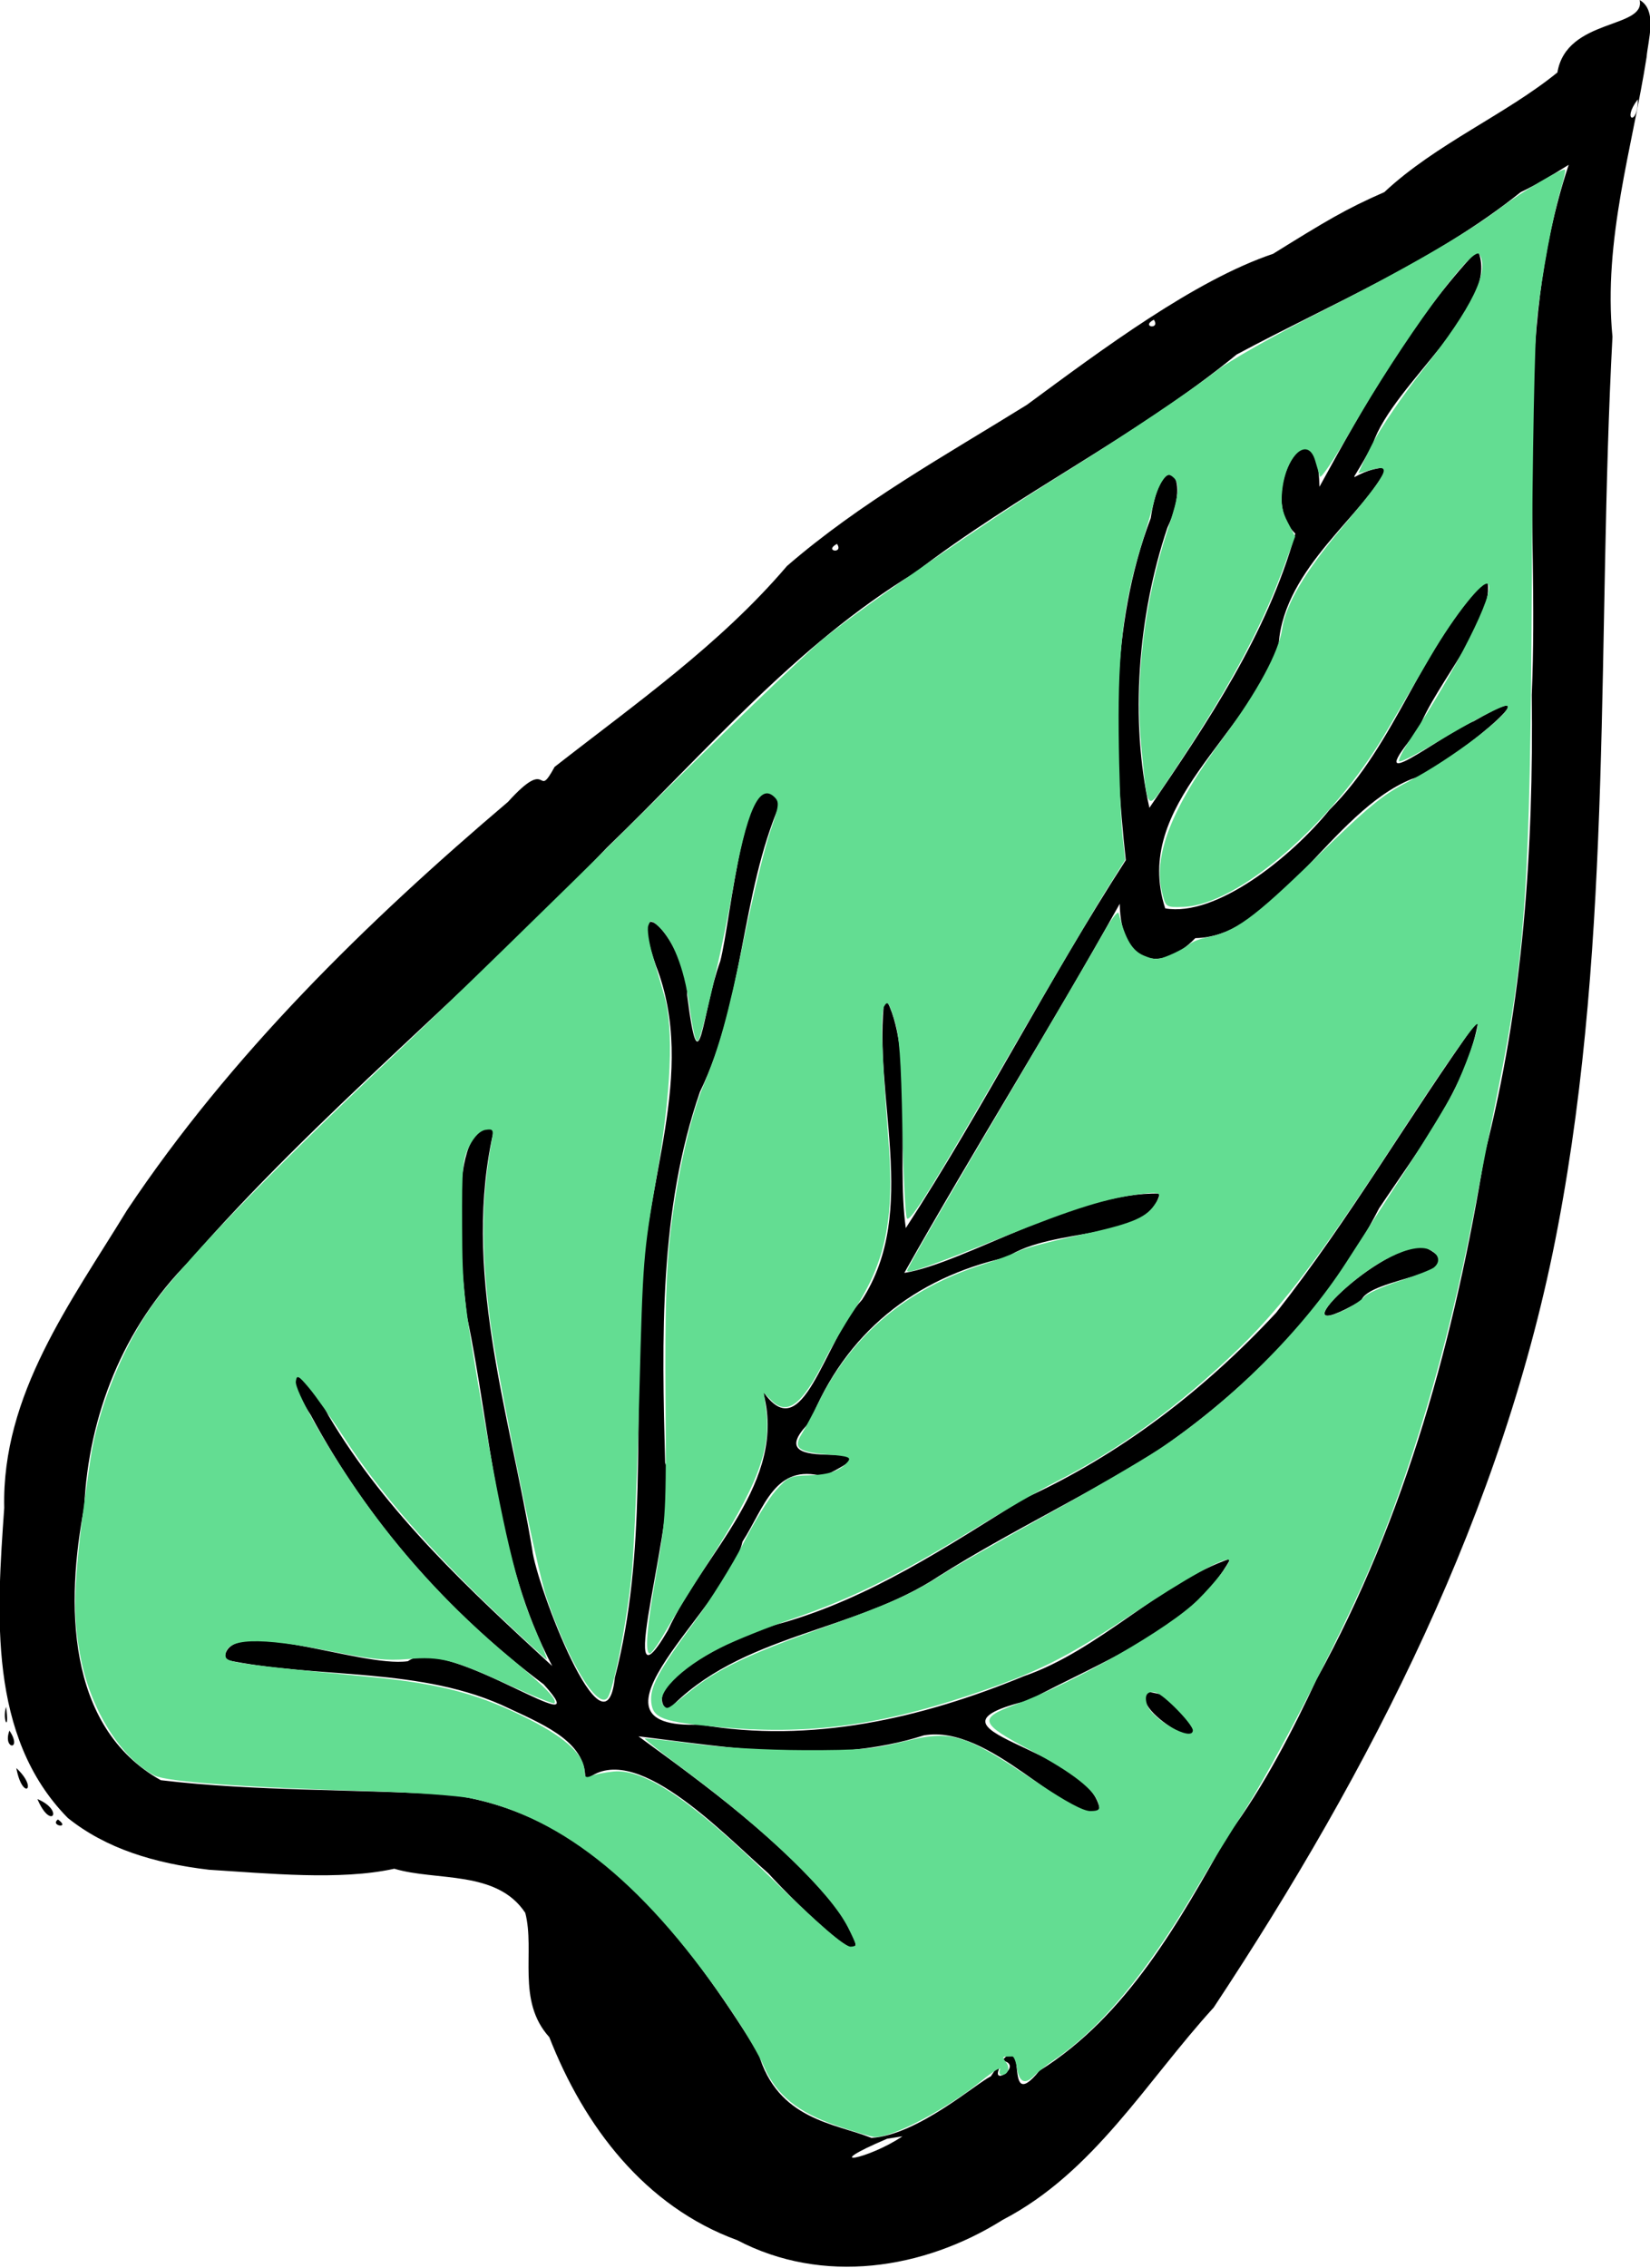 <?xml version="1.0" encoding="UTF-8" standalone="no"?>
<!-- Created with Inkscape (http://www.inkscape.org/) -->

<svg
   xmlns:dc="http://purl.org/dc/elements/1.1/"
   xmlns:cc="http://creativecommons.org/ns#"
   xmlns:rdf="http://www.w3.org/1999/02/22-rdf-syntax-ns#"
   xmlns:svg="http://www.w3.org/2000/svg"
   xmlns="http://www.w3.org/2000/svg"
   xmlns:sodipodi="http://sodipodi.sourceforge.net/DTD/sodipodi-0.dtd"
   xmlns:inkscape="http://www.inkscape.org/namespaces/inkscape"
   version="1.1"
   id="svg64"
   width="427.025"
   height="586.763"
   viewBox="0 0 427.025 586.763"
   sodipodi:docname="2.svg"
   inkscape:version="0.92.4 (5da689c313, 2019-01-14)">
  <defs
     id="defs68" />
  <sodipodi:namedview
     pagecolor="#ffffff"
     bordercolor="#666666"
     borderopacity="1"
     objecttolerance="10"
     gridtolerance="10"
     guidetolerance="10"
     inkscape:pageopacity="0"
     inkscape:pageshadow="2"
     inkscape:window-width="1243"
     inkscape:window-height="789"
     id="namedview66"
     showgrid="false"
     fit-margin-top="0"
     fit-margin-left="0"
     fit-margin-right="0"
     fit-margin-bottom="0"
     inkscape:zoom="1.0545455"
     inkscape:cx="296.76141"
     inkscape:cy="296.33165"
     inkscape:window-x="0"
     inkscape:window-y="0"
     inkscape:window-maximized="0"
     inkscape:current-layer="svg64" />
  <path
     style="fill:#000000"
     d="m 424.352,0.008 c 1.608,7.495 -18.935,4.63 -21.291,18.736 -13.351,10.876 -31.503,18.522 -44.785,30.955 -10.008,4.38 -15.079,7.45 -28.803,15.966 -20.251,6.819 -44.116,24.618 -63.691,39.052 -21.332,13.244 -43.042,25.209 -62.111,41.711 -17.351,20.355 -39.254,35.652 -60.139,51.97 -4.947,9.075 -0.962,-3.228 -12.066,9.051 -36.721,31.18 -71.778,65.459 -98.604,105.648 -14.521,23.801 -32.446,47.66 -31.769,76.992 -1.912,27.209 -4.259,59.139 16.431,80.193 9.911,7.971 22.492,11.771 36.578,13.423 15.391,0.95 33.958,2.824 47.946,-0.264 10.873,3.259 26.532,0.26 33.894,11.418 2.59,9.977 -2.337,22.735 6.218,32.154 9.048,23.121 24.731,43.799 48.649,52.526 22.07,11.573 48.188,7.62 68.721,-5.276 23.584,-12.247 37.177,-35.868 54.572,-54.914 40.727,-61.576 75.211,-128.73 89.063,-201.916 14.442,-75.856 10.069,-153.549 14.145,-230.315 -2.427,-25.064 5.202,-49.076 8.831,-72.316 0.342,-4.304 2.915,-12.092 -1.788,-14.796 z m -0.482,25.691 c 0.141,6.945 -4.321,5.66 0,0 z m -17.881,16.93 c -14.72,44.12 -7.557,91.423 -9.569,137.11 0.49,39.943 -2.195,79.962 -12.174,118.765 -7.641,47.046 -20.396,93.972 -43.54,135.995 -5.698,12.192 -13.452,27.609 -22.895,40.2 -12.58,22.274 -26.037,46.752 -48.812,61.012 -10.601,13.016 -0.928,-16.357 -12.586,1.461 -3.419,1.505 -18.957,15.228 -30.876,15.903 -9.562,-3.81 -24.29,-4.669 -29.255,-21.89 -18.589,-29.773 -42.424,-62.046 -79.9,-66.895 -24.914,-1.473 -50.054,-0.834 -74.759,-3.75 -24.8,-13.869 -24.52,-46.273 -19.817,-70.775 1.104,-23.664 10.129,-46.323 26.927,-63.249 33.357,-38.363 73.315,-70.355 108.313,-107.208 25.678,-24.769 48.89,-52.402 79.709,-71.124 26.6,-20.505 57.322,-35.198 83.295,-56.473 24.838,-13.293 51.319,-24.239 73.512,-42.004 4.317,-2.044 8.38,-4.558 12.428,-7.078 z m -23.553,22.068 c -16.597,17.584 -29.28,39.896 -40.955,61.23 -0.451,-24.132 -16.92,1.846 -6.246,12.117 -7.392,26.2 -22.63,48.702 -37.764,70.937 -5.072,-22.631 -3.019,-49.7 4.653,-72.461 6.68,-14.095 -1.507,-21.141 -4.312,-2.482 -10.636,28.071 -9.66,59.077 -6.45,88.48 -20.078,31.029 -36.811,64.149 -56.94,95.182 -2.553,-18.499 2.322,-46.555 -5.474,-59.863 -3.261,25.832 9.052,55.272 -5.852,78.421 -9.99,10.75 -15.253,38.884 -25.662,23.643 6.639,23.463 -15.257,41.732 -24.591,61.874 -14.944,25.604 3.666,-33.331 -0.706,-43.372 -0.845,-32.043 -1.606,-65.332 9.017,-95.955 11.47,-23.614 10.486,-50.785 20.735,-74.589 -9.065,-14.273 -12.714,30.566 -15.489,40.805 -4.87,13.473 -5.357,34.122 -8.562,8.803 0.202,-13.004 -16.278,-31.058 -8.087,-7.669 10.931,27.995 -3.491,56.869 -3.632,85.413 -2.103,32.948 1.442,66.432 -6.997,98.814 -2.459,22.812 -20.354,-24.057 -21.38,-33.163 -5.965,-35.83 -18.432,-72.551 -9.842,-108.946 -12.513,-2.183 -8.517,36.153 -7.038,48.655 6.326,30.197 7.439,62.802 22.058,90.436 -21.283,-19.645 -42.89,-39.469 -57.826,-64.671 -6.542,-12.669 -13.95,-14.554 -4.668,-0.251 14.699,27.398 35.484,51.087 60.281,69.659 15.256,16.859 -25.436,-13.166 -35.145,-5.992 -12.297,1.802 -47.469,-12.635 -47.426,-0.409 24.062,5.126 51.035,1.647 73.746,12.685 9.904,4.598 20.098,9.056 19.571,18.673 12.299,-11.257 35.187,13.232 47.391,23.929 6.913,7.637 33.418,33.647 17.687,8.914 -14.574,-17.573 -33.648,-31.53 -51.291,-44.355 24.38,2.966 49.849,7.435 73.838,-0.239 17.237,-3.015 36.334,22.208 45.647,19.737 -1.772,-16.904 -51.357,-20.81 -18.493,-28.797 18.203,-9.833 42.416,-18.542 52.261,-36.711 -18.35,6.285 -33.96,23.745 -53.526,30.455 -26.477,10.932 -55.12,17.489 -83.794,12.523 -34.087,1.377 7.154,-30.483 10.992,-47.339 5.687,-8.861 8.35,-20.32 20.928,-16.887 23.574,-11.56 -19.049,1.343 -3.506,-14.023 9.115,-22.957 27.073,-37.354 50.974,-42.655 11.9,-8.044 36.646,-4.047 39.572,-16.469 -21.653,-0.609 -50.384,17.967 -66.095,20.522 18.112,-32.099 37.75,-63.325 55.753,-95.493 0.219,15.777 10.881,17.948 19.558,8.885 20.796,-0.318 35.306,-32.815 55.976,-41.151 8.346,-2.326 40.211,-28.898 16.202,-15.031 -9.145,3.936 -30.177,21.117 -14.451,2.268 4.469,-12.004 20.265,-28.816 17.791,-38.903 -17.034,17.007 -23.431,42.44 -40.763,59.594 -10.027,12.39 -29.435,27.822 -42.546,25.523 -8.764,-27.003 21.994,-44.809 29.382,-68.564 1.559,-19.75 22.499,-33.479 27.919,-45.534 -9.981,0.661 -10.874,7.982 -3.572,-6.051 5.27,-15.805 33.486,-35.713 27.146,-50.152 z m -83.814,18.002 c 1.777,2.692 -3.561,1.908 0,0 z m -82,58 c 1.777,2.692 -3.561,1.908 0,0 z m 166.065,122.912 c -17.885,24.848 -33.388,51.861 -52.429,76.006 -18.58,19.974 -40.457,36.811 -65.247,48.082 -20.044,12.468 -39.852,25.734 -62.785,32.224 -9.62,2.355 -37.609,15.311 -29.437,22.623 18.778,-19.98 48.156,-20.151 70.274,-34.842 18.5,-11.725 39.22,-21.279 58,-33.414 22.9,-16.069 42.966,-36.628 55.838,-61.674 9.916,-14.876 22.974,-31.568 25.787,-49.006 z m -13.477,59.271 c -10.859,-2.74 -41.937,28.067 -16.911,13.605 1.853,-6.011 29.987,-6.748 16.911,-13.605 z m -71.848,114.816 c -6.913,4.196 24.07,21.551 5.811,2.75 l -2.655,-2.115 z M 1.573,441.547 c -1.08,3.457 0.986,7.013 0,0 z m 0.873,6.152 c -1.867,4.955 3.499,5.327 0,0 z m 1.781,9.701 c 1.56,8.508 5.882,5.502 0,0 z m 5.455,8.012 c 3.478,8.272 7.117,3.009 0,0 z m 5.32,5.287 c -2.235,1.655 3.424,2.501 0,0 z m 244.725,62.443 c 5.495,1.39 -5.222,7.937 0,0 z m -26.166,19.521 c -8.89,5.998 -22.182,8.385 -4,0.641 1.333,-0.214 2.667,-0.427 4,-0.641 z"
     id="path74"
     inkscape:connector-curvature="0" />
  <path
     style="fill:#63dd92;fill-opacity:1;stroke:none;stroke-width:0;stroke-miterlimit:4;stroke-dasharray:none;stroke-opacity:1"
     d="m 216.56,549.939 c -10.06,-3.455 -15.684,-8.011 -18.783,-15.216 -1.18,-2.743 -4.719,-8.84 -7.865,-13.549 -22.013,-32.948 -43.903,-50.984 -67.865,-55.916 -3.471,-0.715 -15.486,-1.568 -26.699,-1.897 -32.254,-0.945 -52.189,-2.399 -55.357,-4.037 -8.532,-4.412 -16.28,-16.595 -19.006,-29.883 -2.472,-12.051 -2.04,-21.366 2.41,-51.899 1.829,-12.553 7.999,-28.164 15.389,-38.938 7.395,-10.781 30.268,-34.564 62.728,-65.222 13.039,-12.315 41.843,-40.358 64.009,-62.319 22.166,-21.961 43.589,-42.585 47.607,-45.831 10.645,-8.601 42.607,-30.635 61.444,-42.359 16.453,-10.24 33.539,-21.677 40.346,-27.008 3.154,-2.469 15.102,-9.232 26.552,-15.028 22.212,-11.243 37.957,-20.329 46.712,-26.956 5.672,-4.293 16.253,-10.559 16.839,-9.973 0.189,0.189 -0.293,2.457 -1.071,5.041 -2.083,6.917 -4.942,22.331 -6.149,33.145 -0.63,5.646 -1.186,34.229 -1.375,70.647 -0.393,75.816 -1.618,94.016 -8.68,128.966 -1.844,9.127 -4.811,24.177 -6.594,33.443 -6.424,33.399 -16.375,66.969 -27.231,91.858 -7.646,17.531 -24.465,49.969 -31.864,61.453 -3.548,5.507 -9.261,14.762 -12.696,20.567 -12.847,21.71 -24.647,35.852 -36.686,43.968 -1.825,1.231 -4.104,3.038 -5.063,4.016 -2.333,2.38 -3.845,1.699 -4.42,-1.992 -0.261,-1.674 -0.794,-3.027 -1.185,-3.007 -0.391,0.021 -1.19,0.037 -1.776,0.037 -0.75,0 -0.725,0.408 0.082,1.381 1.21,1.458 0.604,3.361 -1.071,3.361 -0.547,0 -0.751,-0.631 -0.455,-1.403 0.296,-0.772 -1.767,0.475 -4.584,2.769 -9.229,7.517 -23.256,14.904 -27.875,14.68 -0.847,-0.041 -5.242,-1.346 -9.767,-2.9 z m 4.908,-46.847 c 0,-0.282 -0.911,-2.308 -2.025,-4.504 -4.546,-8.963 -20.889,-24.747 -41.653,-40.227 -6.144,-4.581 -11.051,-8.448 -10.904,-8.595 0.147,-0.147 5.767,0.46 12.489,1.347 7.357,0.971 18.827,1.628 28.817,1.65 14.243,0.031 17.848,-0.274 25.435,-2.157 12.804,-3.176 15.707,-2.29 35.081,10.71 7.092,4.759 11.645,7.201 13.424,7.201 2.209,0 2.605,-0.334 2.205,-1.863 -0.913,-3.49 -6.751,-8.085 -17.513,-13.784 -13.348,-7.068 -13.77,-8.289 -4.107,-11.88 15.525,-5.769 39.869,-19.726 47.309,-27.124 4.448,-4.423 8.584,-9.73 8.021,-10.293 -0.952,-0.952 -11.269,4.823 -25.26,14.137 -17.035,11.341 -24.527,15.058 -42.228,20.947 -23.772,7.909 -41.999,10.211 -64.486,8.143 -14.633,-1.346 -17.115,-2.26 -17.526,-6.454 -0.385,-3.932 1.855,-8.102 11.099,-20.665 4.221,-5.737 9.918,-14.866 12.658,-20.287 2.741,-5.421 6.525,-11.598 8.41,-13.727 3.174,-3.585 3.809,-3.881 8.587,-3.999 5.26,-0.13 8.129,-1.131 10.12,-3.529 0.938,-1.13 0.118,-1.424 -5.144,-1.846 -7.647,-0.614 -9.037,-1.679 -6.845,-5.245 0.87,-1.416 2.895,-5.205 4.5,-8.42 8.672,-17.372 22.874,-29.27 42.353,-35.478 3.595,-1.146 7.745,-2.694 9.223,-3.44 1.478,-0.746 8.376,-2.578 15.331,-4.071 13.569,-2.913 17.527,-4.466 19.856,-7.792 2.25,-3.212 1.862,-3.598 -3.024,-3.005 -9.19,1.114 -17.316,3.631 -36.272,11.238 -18.526,7.434 -24.655,9.587 -24.655,8.661 0,-0.615 8.504,-15.288 28.909,-49.878 9.999,-16.95 19.827,-33.778 21.841,-37.394 2.013,-3.616 3.821,-5.963 4.017,-5.216 1.788,6.818 3.497,9.691 6.513,10.952 2.798,1.169 3.649,1.152 6.725,-0.133 1.937,-0.809 4.177,-2.037 4.978,-2.727 0.801,-0.691 2.813,-1.511 4.469,-1.823 7.357,-1.384 12.242,-4.935 28.281,-20.558 13.719,-13.364 17.278,-16.302 23.886,-19.721 11.209,-5.8 27.29,-18.08 25.726,-19.644 -0.57,-0.57 -8.729,3.675 -19.563,10.179 -4.335,2.603 -8.129,4.485 -8.43,4.184 -0.301,-0.301 0.945,-2.8 2.771,-5.552 12.075,-18.205 22.221,-38.398 20.256,-40.31 -1.259,-1.225 -8.515,7.871 -14.793,18.546 -3.274,5.567 -8.536,14.516 -11.693,19.886 -13.834,23.532 -38.236,44.558 -52.304,45.07 -4.471,0.163 -4.592,0.093 -5.464,-3.153 -2.655,-9.884 2.138,-22.202 15.865,-40.776 8.707,-11.781 14.199,-21.961 15.08,-27.951 0.94,-6.398 5.848,-14.731 15.334,-26.038 12.17,-14.506 13.326,-16.755 7.798,-15.169 -1.692,0.485 -3.19,0.882 -3.33,0.882 -0.14,0 1.42,-3.33 3.466,-7.399 2.046,-4.07 8.088,-12.924 13.426,-19.677 12.453,-15.753 17.078,-25.265 14.362,-29.538 -1.69,-2.658 -19.88,22.289 -33.426,45.84 -4.113,7.151 -7.648,12.393 -7.856,11.65 -0.208,-0.743 -0.767,-2.631 -1.242,-4.195 -1.928,-6.351 -7.512,-1.274 -8.504,7.732 -0.385,3.499 -0.046,5.476 1.422,8.285 l 1.928,3.689 -3.404,9.113 c -5.827,15.6 -14.421,31.323 -29.122,53.281 -5.944,8.878 -5.617,9.232 -7.289,-7.897 -1.702,-17.431 0.751,-37.736 6.773,-56.074 3.104,-9.45 3.381,-12.171 1.407,-13.809 -1.091,-0.906 -1.639,-0.695 -2.781,1.069 -0.782,1.208 -1.708,3.477 -2.058,5.042 -0.35,1.565 -1.833,6.685 -3.295,11.379 -4.59,14.732 -6.092,27.034 -5.906,48.362 0.091,10.431 0.504,22.166 0.918,26.078 l 0.753,7.112 -5.324,8.534 c -2.928,4.694 -13.072,21.881 -22.542,38.193 -22.024,37.937 -27.67,47.028 -28.596,46.048 -0.412,-0.436 -0.947,-11.034 -1.189,-23.552 -0.348,-18.033 -0.78,-23.832 -2.081,-27.927 -1.41,-4.44 -1.78,-4.919 -2.633,-3.395 -1.005,1.796 -0.68,11.812 1.136,34.986 1.564,19.964 -0.766,31.246 -9.044,43.781 -2.4,3.634 -5.79,9.422 -7.534,12.862 -5.847,11.536 -9.668,14.396 -13.762,10.302 l -1.934,-1.934 0.613,4.618 c 1.333,10.048 -2.368,19.645 -15.342,39.785 -4.114,6.386 -8.939,14.174 -10.722,17.306 -1.783,3.132 -3.597,5.695 -4.03,5.695 -1.383,0 -0.857,-6.462 1.726,-21.207 2.409,-13.756 2.505,-15.616 2.307,-44.698 -0.156,-22.81 0.167,-33.542 1.3,-43.219 1.693,-14.465 5.052,-29.439 8.437,-37.607 4.208,-10.154 6.387,-18.023 10.612,-38.333 2.316,-11.131 5.359,-23.558 6.764,-27.616 2.275,-6.572 2.398,-7.534 1.125,-8.806 -3.936,-3.936 -7.278,3.477 -10.869,24.11 -2.017,11.588 -6.809,32.972 -8.508,37.965 -0.831,2.441 -1.513,0.302 -2.768,-8.685 -1.293,-9.255 -4.237,-16.678 -7.946,-20.029 -1.845,-1.667 -2.022,-1.678 -2.606,-0.155 -0.345,0.898 0.134,4.263 1.064,7.478 0.93,3.215 2.311,7.979 3.069,10.586 2.522,8.675 1.808,24.999 -2.072,47.414 -3.339,19.285 -3.476,21.021 -4.357,55 -0.5,19.297 -1.357,40.05 -1.903,46.117 -1.128,12.535 -4.834,31.684 -6.442,33.292 -2.68,2.68 -10.074,-9.572 -15.681,-25.981 -2.557,-7.485 -13.002,-58.923 -14.7,-72.393 -2.298,-18.236 -2.157,-31.252 0.499,-45.836 0.526,-2.889 0.388,-3.136 -1.591,-2.845 -1.398,0.206 -2.872,1.666 -4.151,4.112 -1.808,3.456 -1.978,5.308 -1.917,20.862 0.063,16.09 0.349,18.709 4.979,45.656 5.652,32.891 9.091,47.404 13.829,58.365 1.847,4.273 3.251,7.876 3.119,8.008 -0.132,0.132 -6.324,-5.549 -13.76,-12.624 -16.507,-15.704 -29.543,-30.712 -38.162,-43.93 -3.571,-5.476 -7.899,-11.625 -9.618,-13.664 -2.788,-3.306 -3.159,-3.491 -3.423,-1.708 -0.327,2.202 7.495,16.172 15.774,28.173 11.208,16.247 24.382,30.585 40.098,43.64 8.728,7.25 11.916,10.563 11.025,11.455 -0.245,0.245 -5.516,-1.872 -11.713,-4.705 -14.49,-6.625 -17.735,-7.459 -26.211,-6.73 -5.432,0.467 -9.542,0.052 -19.668,-1.984 -18.89,-3.8 -27.5,-3.483 -27.5,1.011 0,1.883 1.474,2.102 38.061,5.657 17.883,1.738 28.025,4.487 40.853,11.077 9.474,4.866 14.017,9.224 14.017,13.445 0,1.342 0.407,1.597 1.659,1.041 0.913,-0.405 3.5,-0.923 5.75,-1.15 8.021,-0.81 20.252,7.395 40.478,27.155 12.55,12.26 19.352,18.15 20.965,18.15 0.726,0 1.32,-0.23 1.32,-0.512 z m 87.241,-55.458 c 0,-1.561 -7.462,-9.208 -9.507,-9.743 -2.252,-0.589 -3.152,0.589 -2.359,3.089 1.209,3.808 11.865,9.785 11.865,6.654 z m -130.316,-9.953 c 7.179,-5.847 15.03,-9.615 34.54,-16.576 17.374,-6.199 22.892,-8.659 30.936,-13.792 2.672,-1.705 14.62,-8.528 26.552,-15.162 11.932,-6.634 25.108,-14.317 29.28,-17.074 18.819,-12.433 37.356,-30.889 48.689,-48.474 3.309,-5.135 10.287,-15.95 15.506,-24.034 5.219,-8.084 10.7,-17.088 12.18,-20.01 2.982,-5.886 6.928,-16.96 6.276,-17.612 -0.549,-0.549 -8.405,10.679 -21.016,30.036 -19.104,29.323 -29.295,42.811 -40.644,53.793 -15.325,14.829 -31.274,26.431 -47.764,34.748 -3.529,1.78 -13.108,7.317 -21.286,12.306 -19.545,11.922 -31.273,17.723 -46.094,22.799 -6.698,2.294 -15.277,5.732 -19.066,7.64 -10.461,5.268 -17.348,12.356 -14.64,15.064 0.937,0.937 0.874,0.972 6.552,-3.652 z m 170.008,-99.008 c 1.97,-1.005 4.119,-2.474 4.775,-3.265 0.656,-0.791 4.682,-2.586 8.945,-3.989 4.264,-1.403 8.286,-2.973 8.937,-3.489 1.871,-1.48 1.389,-3.498 -1.106,-4.635 -4.32,-1.968 -14.488,3.013 -23.341,11.434 -5.776,5.495 -4.926,7.37 1.789,3.944 z"
     id="path10824"
     inkscape:connector-curvature="0" />
</svg>
